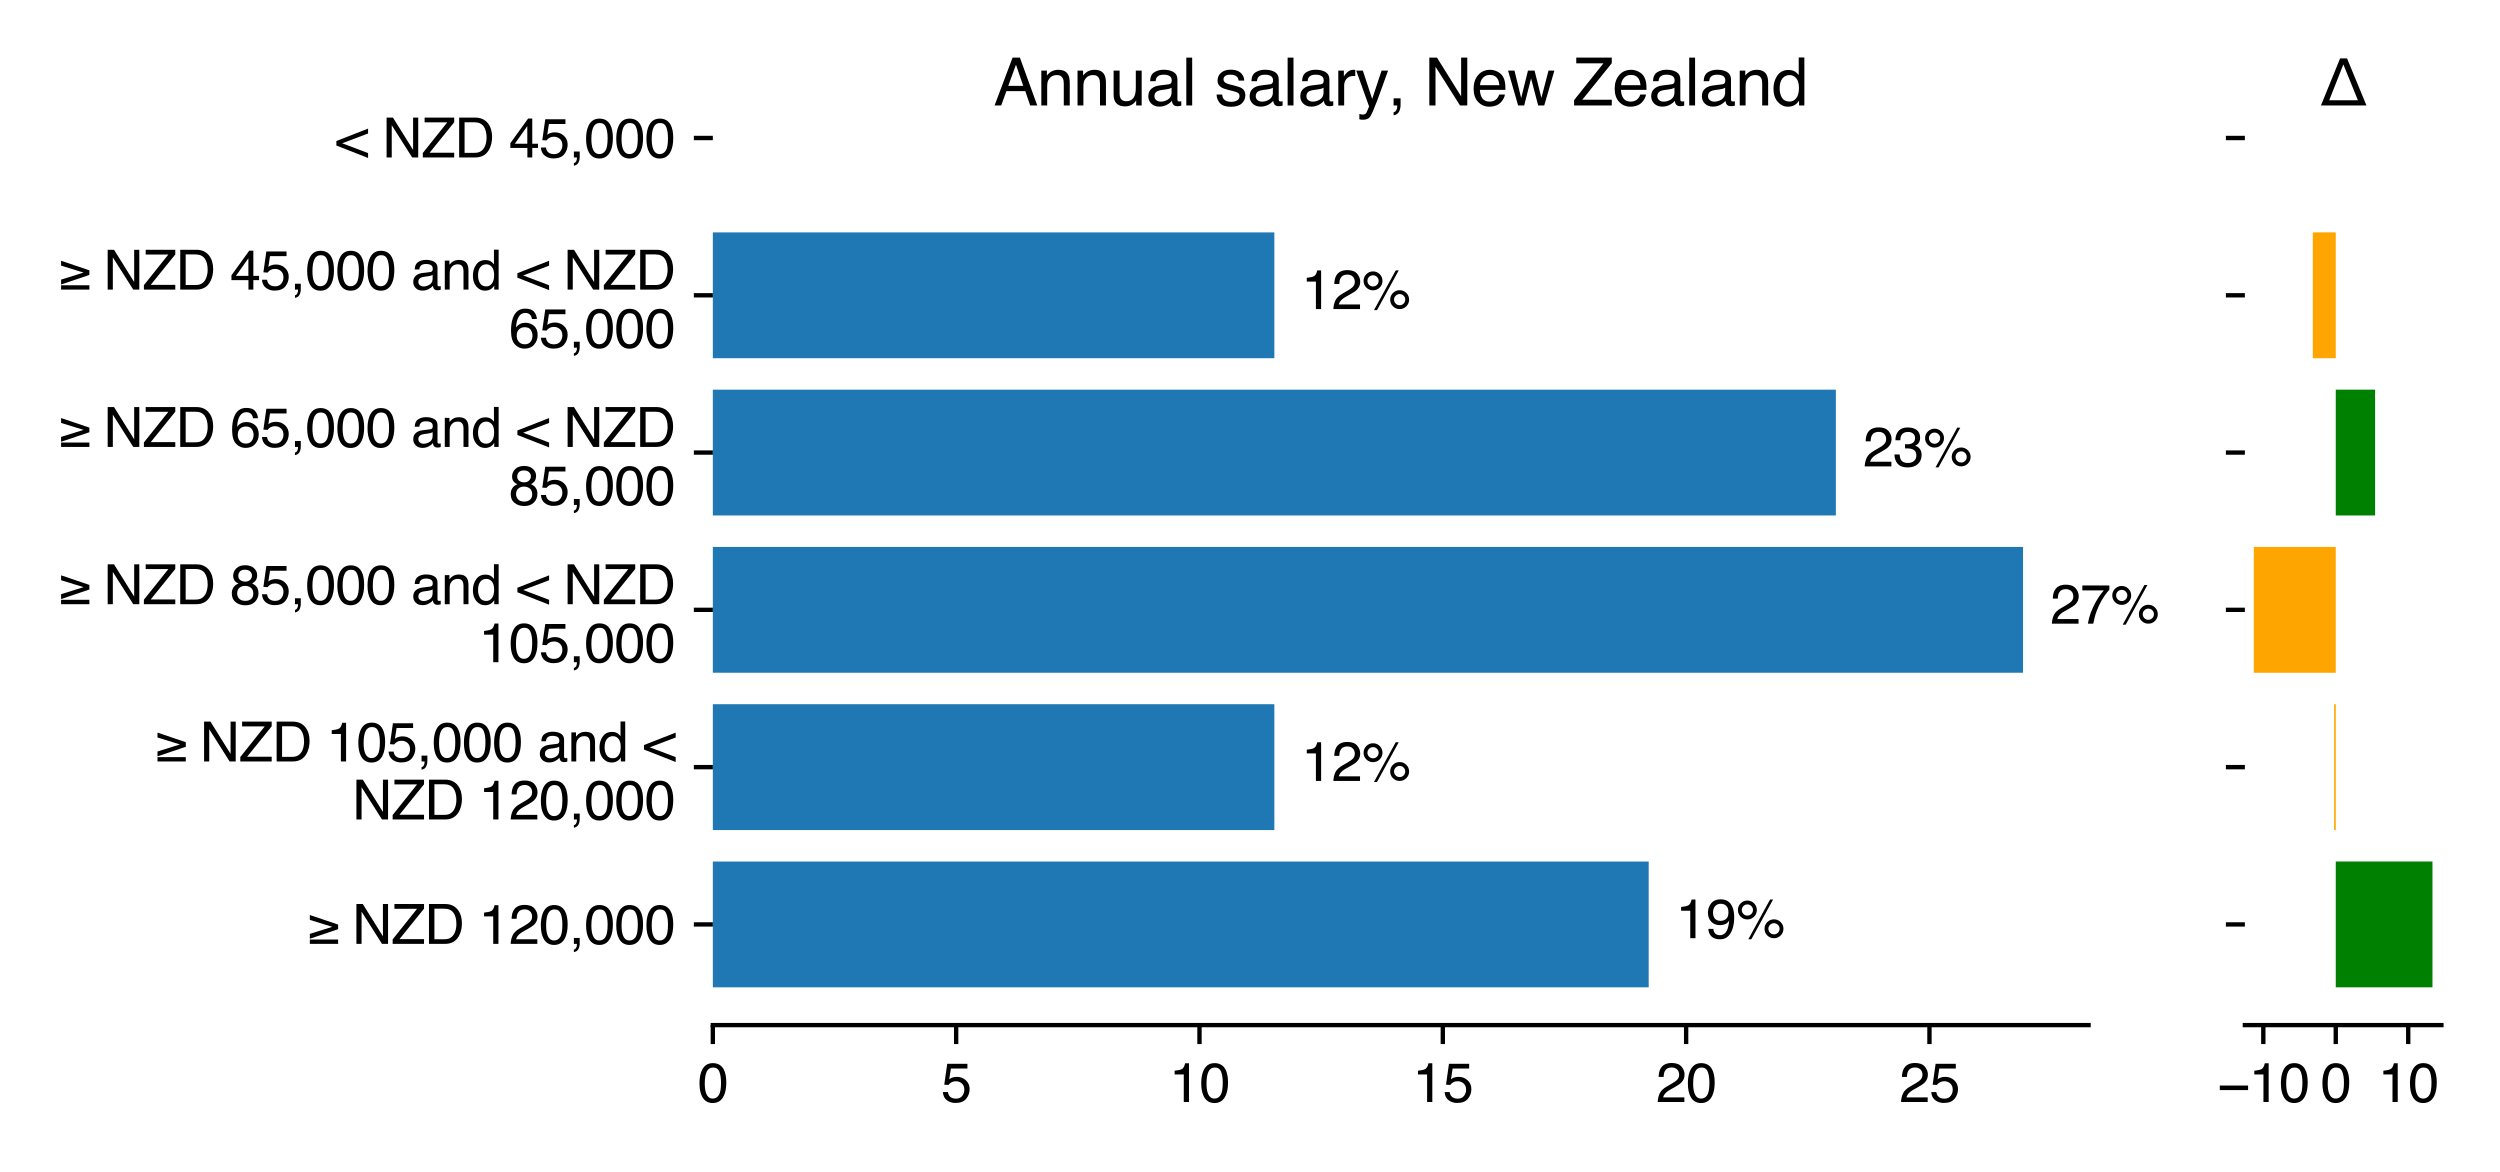 <?xml version="1.0" encoding="utf-8" standalone="no"?>
<!DOCTYPE svg PUBLIC "-//W3C//DTD SVG 1.1//EN"
  "http://www.w3.org/Graphics/SVG/1.1/DTD/svg11.dtd">
<svg xmlns:xlink="http://www.w3.org/1999/xlink" width="460.8pt" height="216pt" viewBox="0 0 460.8 216" xmlns="http://www.w3.org/2000/svg" version="1.1">
 <defs>
  <style type="text/css">*{stroke-linejoin: round; stroke-linecap: butt}</style>
 </defs>
 <g id="figure_1">
  <g id="patch_1">
   <path d="M 0 216 
L 460.8 216 
L 460.8 0 
L 0 0 
z
" style="fill: #ffffff"/>
  </g>
  <g id="axes_1">
   <g id="patch_2">
    <path d="M 131.389 188.942 
L 384.963 188.942 
L 384.963 25.436 
L 131.389 25.436 
z
" style="fill: #ffffff"/>
   </g>
   <g id="patch_3">
    <path d="M 131.389 181.984 
L 303.888 181.984 
L 303.888 158.792 
L 131.389 158.792 
z
" clip-path="url(#p8d06894356)" style="fill: #1f77b4"/>
   </g>
   <g id="patch_4">
    <path d="M 131.389 152.994 
L 234.889 152.994 
L 234.889 129.802 
L 131.389 129.802 
z
" clip-path="url(#p8d06894356)" style="fill: #1f77b4"/>
   </g>
   <g id="patch_5">
    <path d="M 131.389 124.004 
L 372.888 124.004 
L 372.888 100.811 
L 131.389 100.811 
z
" clip-path="url(#p8d06894356)" style="fill: #1f77b4"/>
   </g>
   <g id="patch_6">
    <path d="M 131.389 95.013 
L 338.388 95.013 
L 338.388 71.821 
L 131.389 71.821 
z
" clip-path="url(#p8d06894356)" style="fill: #1f77b4"/>
   </g>
   <g id="patch_7">
    <path d="M 131.389 66.023 
L 234.889 66.023 
L 234.889 42.83 
L 131.389 42.83 
z
" clip-path="url(#p8d06894356)" style="fill: #1f77b4"/>
   </g>
   <g id="patch_8">
    <path d="M 0 0 
z
" clip-path="url(#p8d06894356)" style="fill: #1f77b4"/>
   </g>
   <g id="matplotlib.axis_1">
    <g id="xtick_1">
     <g id="line2d_1">
      <defs>
       <path id="m4c99cd72f3" d="M 0 0 
L 0 3.5 
" style="stroke: #000000; stroke-width: 0.8"/>
      </defs>
      <g>
       <use xlink:href="#m4c99cd72f3" x="131.389" y="188.942" style="stroke: #000000; stroke-width: 0.8"/>
      </g>
     </g>
     <g id="text_1">
      <!-- 0 -->
      <g transform="translate(128.609 203.116)scale(0.1 -0.1)">
       <defs>
        <path id="Helvetica-30" d="M 1731 4475 
Q 2600 4475 2988 3759 
Q 3288 3206 3288 2244 
Q 3288 1331 3016 734 
Q 2622 -122 1728 -122 
Q 922 -122 528 578 
Q 200 1163 200 2147 
Q 200 2909 397 3456 
Q 766 4475 1731 4475 
z
M 1725 391 
Q 2163 391 2422 778 
Q 2681 1166 2681 2222 
Q 2681 2984 2493 3476 
Q 2306 3969 1766 3969 
Q 1269 3969 1039 3501 
Q 809 3034 809 2125 
Q 809 1441 956 1025 
Q 1181 391 1725 391 
z
" transform="scale(0.016)"/>
       </defs>
       <use xlink:href="#Helvetica-30"/>
      </g>
     </g>
    </g>
    <g id="xtick_2">
     <g id="line2d_2">
      <g>
       <use xlink:href="#m4c99cd72f3" x="176.239" y="188.942" style="stroke: #000000; stroke-width: 0.8"/>
      </g>
     </g>
     <g id="text_2">
      <!-- 5 -->
      <g transform="translate(173.458 203.116)scale(0.1 -0.1)">
       <defs>
        <path id="Helvetica-35" d="M 791 1141 
Q 847 659 1238 475 
Q 1438 381 1700 381 
Q 2200 381 2440 700 
Q 2681 1019 2681 1406 
Q 2681 1875 2395 2131 
Q 2109 2388 1709 2388 
Q 1419 2388 1211 2275 
Q 1003 2163 856 1963 
L 369 1991 
L 709 4400 
L 3034 4400 
L 3034 3856 
L 1131 3856 
L 941 2613 
Q 1097 2731 1238 2791 
Q 1488 2894 1816 2894 
Q 2431 2894 2859 2497 
Q 3288 2100 3288 1491 
Q 3288 856 2895 371 
Q 2503 -113 1644 -113 
Q 1097 -113 676 195 
Q 256 503 206 1141 
L 791 1141 
z
" transform="scale(0.016)"/>
       </defs>
       <use xlink:href="#Helvetica-35"/>
      </g>
     </g>
    </g>
    <g id="xtick_3">
     <g id="line2d_3">
      <g>
       <use xlink:href="#m4c99cd72f3" x="221.089" y="188.942" style="stroke: #000000; stroke-width: 0.8"/>
      </g>
     </g>
     <g id="text_3">
      <!-- 10 -->
      <g transform="translate(215.528 203.116)scale(0.1 -0.1)">
       <defs>
        <path id="Helvetica-31" d="M 613 3169 
L 613 3600 
Q 1222 3659 1462 3798 
Q 1703 3938 1822 4456 
L 2266 4456 
L 2266 0 
L 1666 0 
L 1666 3169 
L 613 3169 
z
" transform="scale(0.016)"/>
       </defs>
       <use xlink:href="#Helvetica-31"/>
       <use xlink:href="#Helvetica-30" x="55.615"/>
      </g>
     </g>
    </g>
    <g id="xtick_4">
     <g id="line2d_4">
      <g>
       <use xlink:href="#m4c99cd72f3" x="265.939" y="188.942" style="stroke: #000000; stroke-width: 0.8"/>
      </g>
     </g>
     <g id="text_4">
      <!-- 15 -->
      <g transform="translate(260.378 203.116)scale(0.1 -0.1)">
       <use xlink:href="#Helvetica-31"/>
       <use xlink:href="#Helvetica-35" x="55.615"/>
      </g>
     </g>
    </g>
    <g id="xtick_5">
     <g id="line2d_5">
      <g>
       <use xlink:href="#m4c99cd72f3" x="310.788" y="188.942" style="stroke: #000000; stroke-width: 0.8"/>
      </g>
     </g>
     <g id="text_5">
      <!-- 20 -->
      <g transform="translate(305.228 203.116)scale(0.1 -0.1)">
       <defs>
        <path id="Helvetica-32" d="M 200 0 
Q 231 578 439 1006 
Q 647 1434 1250 1784 
L 1850 2131 
Q 2253 2366 2416 2531 
Q 2672 2791 2672 3125 
Q 2672 3516 2437 3745 
Q 2203 3975 1813 3975 
Q 1234 3975 1013 3538 
Q 894 3303 881 2888 
L 309 2888 
Q 319 3472 525 3841 
Q 891 4491 1816 4491 
Q 2584 4491 2939 4075 
Q 3294 3659 3294 3150 
Q 3294 2613 2916 2231 
Q 2697 2009 2131 1694 
L 1703 1456 
Q 1397 1288 1222 1134 
Q 909 863 828 531 
L 3272 531 
L 3272 0 
L 200 0 
z
" transform="scale(0.016)"/>
       </defs>
       <use xlink:href="#Helvetica-32"/>
       <use xlink:href="#Helvetica-30" x="55.615"/>
      </g>
     </g>
    </g>
    <g id="xtick_6">
     <g id="line2d_6">
      <g>
       <use xlink:href="#m4c99cd72f3" x="355.638" y="188.942" style="stroke: #000000; stroke-width: 0.8"/>
      </g>
     </g>
     <g id="text_6">
      <!-- 25 -->
      <g transform="translate(350.077 203.116)scale(0.1 -0.1)">
       <use xlink:href="#Helvetica-32"/>
       <use xlink:href="#Helvetica-35" x="55.615"/>
      </g>
     </g>
    </g>
   </g>
   <g id="matplotlib.axis_2">
    <g id="ytick_1">
     <g id="line2d_7">
      <defs>
       <path id="m8e343aef83" d="M 0 0 
L -3.5 0 
" style="stroke: #000000; stroke-width: 0.8"/>
      </defs>
      <g>
       <use xlink:href="#m8e343aef83" x="131.389" y="170.388" style="stroke: #000000; stroke-width: 0.8"/>
      </g>
     </g>
     <g id="text_7">
      <!-- ≥ NZD 120,000 -->
      <g transform="translate(56.648 173.975)scale(0.1 -0.1)">
       <defs>
        <path id="Helvetica-2265" d="M 288 3325 
L 3547 2222 
L 3547 1694 
L 288 591 
L 288 1153 
L 2881 1963 
L 288 2763 
L 288 3325 
z
M 3547 503 
L 3547 0 
L 288 0 
L 288 503 
L 3547 503 
z
" transform="scale(0.016)"/>
        <path id="Helvetica-20" transform="scale(0.016)"/>
        <path id="Helvetica-4e" d="M 488 4591 
L 1222 4591 
L 3541 872 
L 3541 4591 
L 4131 4591 
L 4131 0 
L 3434 0 
L 1081 3716 
L 1081 0 
L 488 0 
L 488 4591 
z
M 2269 4591 
L 2269 4591 
z
" transform="scale(0.016)"/>
        <path id="Helvetica-5a" d="M 147 516 
L 2963 4044 
L 353 4044 
L 353 4591 
L 3763 4591 
L 3763 4056 
L 931 547 
L 3763 547 
L 3763 0 
L 147 0 
L 147 516 
z
M 2059 4591 
L 2059 4591 
z
" transform="scale(0.016)"/>
        <path id="Helvetica-44" d="M 2250 531 
Q 2566 531 2769 597 
Q 3131 719 3363 1066 
Q 3547 1344 3628 1778 
Q 3675 2038 3675 2259 
Q 3675 3113 3336 3584 
Q 2997 4056 2244 4056 
L 1141 4056 
L 1141 531 
L 2250 531 
z
M 516 4591 
L 2375 4591 
Q 3322 4591 3844 3919 
Q 4309 3313 4309 2366 
Q 4309 1634 4034 1044 
Q 3550 0 2369 0 
L 516 0 
L 516 4591 
z
" transform="scale(0.016)"/>
        <path id="Helvetica-2c" d="M 531 -653 
Q 747 -616 834 -350 
Q 881 -209 881 -78 
Q 881 -56 879 -39 
Q 878 -22 872 0 
L 531 0 
L 531 681 
L 1200 681 
L 1200 50 
Q 1200 -322 1050 -603 
Q 900 -884 531 -950 
L 531 -653 
z
" transform="scale(0.016)"/>
       </defs>
       <use xlink:href="#Helvetica-2265"/>
       <use xlink:href="#Helvetica-20" x="54.883"/>
       <use xlink:href="#Helvetica-4e" x="82.666"/>
       <use xlink:href="#Helvetica-5a" x="154.883"/>
       <use xlink:href="#Helvetica-44" x="215.967"/>
       <use xlink:href="#Helvetica-20" x="288.184"/>
       <use xlink:href="#Helvetica-31" x="315.967"/>
       <use xlink:href="#Helvetica-32" x="371.582"/>
       <use xlink:href="#Helvetica-30" x="427.197"/>
       <use xlink:href="#Helvetica-2c" x="482.812"/>
       <use xlink:href="#Helvetica-30" x="510.596"/>
       <use xlink:href="#Helvetica-30" x="566.211"/>
       <use xlink:href="#Helvetica-30" x="621.826"/>
      </g>
     </g>
    </g>
    <g id="ytick_2">
     <g id="line2d_8">
      <g>
       <use xlink:href="#m8e343aef83" x="131.389" y="141.398" style="stroke: #000000; stroke-width: 0.8"/>
      </g>
     </g>
     <g id="text_8">
      <!-- ≥ NZD 105,000 and &lt; -->
      <g transform="translate(28.569 140.356)scale(0.1 -0.1)">
       <defs>
        <path id="Helvetica-61" d="M 844 891 
Q 844 647 1022 506 
Q 1200 366 1444 366 
Q 1741 366 2019 503 
Q 2488 731 2488 1250 
L 2488 1703 
Q 2384 1638 2221 1594 
Q 2059 1550 1903 1531 
L 1563 1488 
Q 1256 1447 1103 1359 
Q 844 1213 844 891 
z
M 2206 2028 
Q 2400 2053 2466 2191 
Q 2503 2266 2503 2406 
Q 2503 2694 2298 2823 
Q 2094 2953 1713 2953 
Q 1272 2953 1088 2716 
Q 984 2584 953 2325 
L 428 2325 
Q 444 2944 830 3186 
Q 1216 3428 1725 3428 
Q 2316 3428 2684 3203 
Q 3050 2978 3050 2503 
L 3050 575 
Q 3050 488 3086 434 
Q 3122 381 3238 381 
Q 3275 381 3322 386 
Q 3369 391 3422 400 
L 3422 -16 
Q 3291 -53 3222 -62 
Q 3153 -72 3034 -72 
Q 2744 -72 2613 134 
Q 2544 244 2516 444 
Q 2344 219 2022 53 
Q 1700 -113 1313 -113 
Q 847 -113 551 170 
Q 256 453 256 878 
Q 256 1344 547 1600 
Q 838 1856 1309 1916 
L 2206 2028 
z
M 1741 3428 
L 1741 3428 
z
" transform="scale(0.016)"/>
        <path id="Helvetica-6e" d="M 413 3347 
L 947 3347 
L 947 2872 
Q 1184 3166 1450 3294 
Q 1716 3422 2041 3422 
Q 2753 3422 3003 2925 
Q 3141 2653 3141 2147 
L 3141 0 
L 2569 0 
L 2569 2109 
Q 2569 2416 2478 2603 
Q 2328 2916 1934 2916 
Q 1734 2916 1606 2875 
Q 1375 2806 1200 2600 
Q 1059 2434 1017 2257 
Q 975 2081 975 1753 
L 975 0 
L 413 0 
L 413 3347 
z
M 1734 3428 
L 1734 3428 
z
" transform="scale(0.016)"/>
        <path id="Helvetica-64" d="M 769 1634 
Q 769 1097 997 734 
Q 1225 372 1728 372 
Q 2119 372 2370 708 
Q 2622 1044 2622 1672 
Q 2622 2306 2362 2611 
Q 2103 2916 1722 2916 
Q 1297 2916 1033 2591 
Q 769 2266 769 1634 
z
M 1616 3406 
Q 2000 3406 2259 3244 
Q 2409 3150 2600 2916 
L 2600 4606 
L 3141 4606 
L 3141 0 
L 2634 0 
L 2634 466 
Q 2438 156 2169 18 
Q 1900 -119 1553 -119 
Q 994 -119 584 351 
Q 175 822 175 1603 
Q 175 2334 548 2870 
Q 922 3406 1616 3406 
z
" transform="scale(0.016)"/>
        <path id="Helvetica-3c" d="M 88 1894 
L 3741 3325 
L 3741 2763 
L 753 1634 
L 3741 503 
L 3741 -59 
L 88 1375 
L 88 1894 
z
" transform="scale(0.016)"/>
       </defs>
       <use xlink:href="#Helvetica-2265"/>
       <use xlink:href="#Helvetica-20" x="54.883"/>
       <use xlink:href="#Helvetica-4e" x="82.666"/>
       <use xlink:href="#Helvetica-5a" x="154.883"/>
       <use xlink:href="#Helvetica-44" x="215.967"/>
       <use xlink:href="#Helvetica-20" x="288.184"/>
       <use xlink:href="#Helvetica-31" x="315.967"/>
       <use xlink:href="#Helvetica-30" x="371.582"/>
       <use xlink:href="#Helvetica-35" x="427.197"/>
       <use xlink:href="#Helvetica-2c" x="482.812"/>
       <use xlink:href="#Helvetica-30" x="510.596"/>
       <use xlink:href="#Helvetica-30" x="566.211"/>
       <use xlink:href="#Helvetica-30" x="621.826"/>
       <use xlink:href="#Helvetica-20" x="677.441"/>
       <use xlink:href="#Helvetica-61" x="705.225"/>
       <use xlink:href="#Helvetica-6e" x="760.84"/>
       <use xlink:href="#Helvetica-64" x="816.455"/>
       <use xlink:href="#Helvetica-20" x="872.07"/>
       <use xlink:href="#Helvetica-3c" x="899.854"/>
      </g>
      <!-- NZD 120,000 -->
      <g transform="translate(64.916 151.048)scale(0.1 -0.1)">
       <use xlink:href="#Helvetica-4e"/>
       <use xlink:href="#Helvetica-5a" x="72.217"/>
       <use xlink:href="#Helvetica-44" x="133.301"/>
       <use xlink:href="#Helvetica-20" x="205.518"/>
       <use xlink:href="#Helvetica-31" x="233.301"/>
       <use xlink:href="#Helvetica-32" x="288.916"/>
       <use xlink:href="#Helvetica-30" x="344.531"/>
       <use xlink:href="#Helvetica-2c" x="400.146"/>
       <use xlink:href="#Helvetica-30" x="427.93"/>
       <use xlink:href="#Helvetica-30" x="483.545"/>
       <use xlink:href="#Helvetica-30" x="539.16"/>
      </g>
     </g>
    </g>
    <g id="ytick_3">
     <g id="line2d_9">
      <g>
       <use xlink:href="#m8e343aef83" x="131.389" y="112.407" style="stroke: #000000; stroke-width: 0.8"/>
      </g>
     </g>
     <g id="text_9">
      <!-- ≥ NZD 85,000 and &lt; NZD -->
      <g transform="translate(10.8 111.365)scale(0.1 -0.1)">
       <defs>
        <path id="Helvetica-38" d="M 1741 2600 
Q 2113 2600 2322 2808 
Q 2531 3016 2531 3303 
Q 2531 3553 2331 3762 
Q 2131 3972 1722 3972 
Q 1316 3972 1134 3762 
Q 953 3553 953 3272 
Q 953 2956 1187 2778 
Q 1422 2600 1741 2600 
z
M 1775 384 
Q 2166 384 2423 595 
Q 2681 806 2681 1225 
Q 2681 1659 2415 1884 
Q 2150 2109 1734 2109 
Q 1331 2109 1076 1879 
Q 822 1650 822 1244 
Q 822 894 1055 639 
Q 1288 384 1775 384 
z
M 975 2384 
Q 741 2484 609 2619 
Q 363 2869 363 3269 
Q 363 3769 725 4128 
Q 1088 4488 1753 4488 
Q 2397 4488 2762 4148 
Q 3128 3809 3128 3356 
Q 3128 2938 2916 2678 
Q 2797 2531 2547 2391 
Q 2825 2263 2984 2097 
Q 3281 1784 3281 1284 
Q 3281 694 2884 283 
Q 2488 -128 1763 -128 
Q 1109 -128 657 226 
Q 206 581 206 1256 
Q 206 1653 400 1942 
Q 594 2231 975 2384 
z
" transform="scale(0.016)"/>
       </defs>
       <use xlink:href="#Helvetica-2265"/>
       <use xlink:href="#Helvetica-20" x="54.883"/>
       <use xlink:href="#Helvetica-4e" x="82.666"/>
       <use xlink:href="#Helvetica-5a" x="154.883"/>
       <use xlink:href="#Helvetica-44" x="215.967"/>
       <use xlink:href="#Helvetica-20" x="288.184"/>
       <use xlink:href="#Helvetica-38" x="315.967"/>
       <use xlink:href="#Helvetica-35" x="371.582"/>
       <use xlink:href="#Helvetica-2c" x="427.197"/>
       <use xlink:href="#Helvetica-30" x="454.98"/>
       <use xlink:href="#Helvetica-30" x="510.596"/>
       <use xlink:href="#Helvetica-30" x="566.211"/>
       <use xlink:href="#Helvetica-20" x="621.826"/>
       <use xlink:href="#Helvetica-61" x="649.609"/>
       <use xlink:href="#Helvetica-6e" x="705.225"/>
       <use xlink:href="#Helvetica-64" x="760.84"/>
       <use xlink:href="#Helvetica-20" x="816.455"/>
       <use xlink:href="#Helvetica-3c" x="844.238"/>
       <use xlink:href="#Helvetica-20" x="902.637"/>
       <use xlink:href="#Helvetica-4e" x="930.42"/>
       <use xlink:href="#Helvetica-5a" x="1002.637"/>
       <use xlink:href="#Helvetica-44" x="1063.721"/>
      </g>
      <!-- 105,000 -->
      <g transform="translate(88.245 122.058)scale(0.1 -0.1)">
       <use xlink:href="#Helvetica-31"/>
       <use xlink:href="#Helvetica-30" x="55.615"/>
       <use xlink:href="#Helvetica-35" x="111.23"/>
       <use xlink:href="#Helvetica-2c" x="166.846"/>
       <use xlink:href="#Helvetica-30" x="194.629"/>
       <use xlink:href="#Helvetica-30" x="250.244"/>
       <use xlink:href="#Helvetica-30" x="305.859"/>
      </g>
     </g>
    </g>
    <g id="ytick_4">
     <g id="line2d_10">
      <g>
       <use xlink:href="#m8e343aef83" x="131.389" y="83.417" style="stroke: #000000; stroke-width: 0.8"/>
      </g>
     </g>
     <g id="text_10">
      <!-- ≥ NZD 65,000 and &lt; NZD -->
      <g transform="translate(10.8 82.375)scale(0.1 -0.1)">
       <defs>
        <path id="Helvetica-36" d="M 1872 4494 
Q 2622 4494 2917 4105 
Q 3213 3716 3213 3303 
L 2656 3303 
Q 2606 3569 2497 3719 
Q 2294 4000 1881 4000 
Q 1409 4000 1131 3564 
Q 853 3128 822 2316 
Q 1016 2600 1309 2741 
Q 1578 2866 1909 2866 
Q 2472 2866 2890 2506 
Q 3309 2147 3309 1434 
Q 3309 825 2912 354 
Q 2516 -116 1781 -116 
Q 1153 -116 697 361 
Q 241 838 241 1966 
Q 241 2800 444 3381 
Q 834 4494 1872 4494 
z
M 1831 384 
Q 2275 384 2495 682 
Q 2716 981 2716 1388 
Q 2716 1731 2519 2042 
Q 2322 2353 1803 2353 
Q 1441 2353 1167 2112 
Q 894 1872 894 1388 
Q 894 963 1142 673 
Q 1391 384 1831 384 
z
" transform="scale(0.016)"/>
       </defs>
       <use xlink:href="#Helvetica-2265"/>
       <use xlink:href="#Helvetica-20" x="54.883"/>
       <use xlink:href="#Helvetica-4e" x="82.666"/>
       <use xlink:href="#Helvetica-5a" x="154.883"/>
       <use xlink:href="#Helvetica-44" x="215.967"/>
       <use xlink:href="#Helvetica-20" x="288.184"/>
       <use xlink:href="#Helvetica-36" x="315.967"/>
       <use xlink:href="#Helvetica-35" x="371.582"/>
       <use xlink:href="#Helvetica-2c" x="427.197"/>
       <use xlink:href="#Helvetica-30" x="454.98"/>
       <use xlink:href="#Helvetica-30" x="510.596"/>
       <use xlink:href="#Helvetica-30" x="566.211"/>
       <use xlink:href="#Helvetica-20" x="621.826"/>
       <use xlink:href="#Helvetica-61" x="649.609"/>
       <use xlink:href="#Helvetica-6e" x="705.225"/>
       <use xlink:href="#Helvetica-64" x="760.84"/>
       <use xlink:href="#Helvetica-20" x="816.455"/>
       <use xlink:href="#Helvetica-3c" x="844.238"/>
       <use xlink:href="#Helvetica-20" x="902.637"/>
       <use xlink:href="#Helvetica-4e" x="930.42"/>
       <use xlink:href="#Helvetica-5a" x="1002.637"/>
       <use xlink:href="#Helvetica-44" x="1063.721"/>
      </g>
      <!-- 85,000 -->
      <g transform="translate(93.806 93.067)scale(0.1 -0.1)">
       <use xlink:href="#Helvetica-38"/>
       <use xlink:href="#Helvetica-35" x="55.615"/>
       <use xlink:href="#Helvetica-2c" x="111.23"/>
       <use xlink:href="#Helvetica-30" x="139.014"/>
       <use xlink:href="#Helvetica-30" x="194.629"/>
       <use xlink:href="#Helvetica-30" x="250.244"/>
      </g>
     </g>
    </g>
    <g id="ytick_5">
     <g id="line2d_11">
      <g>
       <use xlink:href="#m8e343aef83" x="131.389" y="54.427" style="stroke: #000000; stroke-width: 0.8"/>
      </g>
     </g>
     <g id="text_11">
      <!-- ≥ NZD 45,000 and &lt; NZD -->
      <g transform="translate(10.8 53.384)scale(0.1 -0.1)">
       <defs>
        <path id="Helvetica-34" d="M 2116 1584 
L 2116 3613 
L 681 1584 
L 2116 1584 
z
M 2125 0 
L 2125 1094 
L 163 1094 
L 163 1644 
L 2213 4488 
L 2688 4488 
L 2688 1584 
L 3347 1584 
L 3347 1094 
L 2688 1094 
L 2688 0 
L 2125 0 
z
" transform="scale(0.016)"/>
       </defs>
       <use xlink:href="#Helvetica-2265"/>
       <use xlink:href="#Helvetica-20" x="54.883"/>
       <use xlink:href="#Helvetica-4e" x="82.666"/>
       <use xlink:href="#Helvetica-5a" x="154.883"/>
       <use xlink:href="#Helvetica-44" x="215.967"/>
       <use xlink:href="#Helvetica-20" x="288.184"/>
       <use xlink:href="#Helvetica-34" x="315.967"/>
       <use xlink:href="#Helvetica-35" x="371.582"/>
       <use xlink:href="#Helvetica-2c" x="427.197"/>
       <use xlink:href="#Helvetica-30" x="454.98"/>
       <use xlink:href="#Helvetica-30" x="510.596"/>
       <use xlink:href="#Helvetica-30" x="566.211"/>
       <use xlink:href="#Helvetica-20" x="621.826"/>
       <use xlink:href="#Helvetica-61" x="649.609"/>
       <use xlink:href="#Helvetica-6e" x="705.225"/>
       <use xlink:href="#Helvetica-64" x="760.84"/>
       <use xlink:href="#Helvetica-20" x="816.455"/>
       <use xlink:href="#Helvetica-3c" x="844.238"/>
       <use xlink:href="#Helvetica-20" x="902.637"/>
       <use xlink:href="#Helvetica-4e" x="930.42"/>
       <use xlink:href="#Helvetica-5a" x="1002.637"/>
       <use xlink:href="#Helvetica-44" x="1063.721"/>
      </g>
      <!-- 65,000 -->
      <g transform="translate(93.806 64.077)scale(0.1 -0.1)">
       <use xlink:href="#Helvetica-36"/>
       <use xlink:href="#Helvetica-35" x="55.615"/>
       <use xlink:href="#Helvetica-2c" x="111.23"/>
       <use xlink:href="#Helvetica-30" x="139.014"/>
       <use xlink:href="#Helvetica-30" x="194.629"/>
       <use xlink:href="#Helvetica-30" x="250.244"/>
      </g>
     </g>
    </g>
    <g id="ytick_6">
     <g id="line2d_12">
      <g>
       <use xlink:href="#m8e343aef83" x="131.389" y="25.436" style="stroke: #000000; stroke-width: 0.8"/>
      </g>
     </g>
     <g id="text_12">
      <!-- &lt; NZD 45,000 -->
      <g transform="translate(61.858 29.023)scale(0.1 -0.1)">
       <use xlink:href="#Helvetica-3c"/>
       <use xlink:href="#Helvetica-20" x="58.398"/>
       <use xlink:href="#Helvetica-4e" x="86.182"/>
       <use xlink:href="#Helvetica-5a" x="158.398"/>
       <use xlink:href="#Helvetica-44" x="219.482"/>
       <use xlink:href="#Helvetica-20" x="291.699"/>
       <use xlink:href="#Helvetica-34" x="319.482"/>
       <use xlink:href="#Helvetica-35" x="375.098"/>
       <use xlink:href="#Helvetica-2c" x="430.713"/>
       <use xlink:href="#Helvetica-30" x="458.496"/>
       <use xlink:href="#Helvetica-30" x="514.111"/>
       <use xlink:href="#Helvetica-30" x="569.727"/>
      </g>
     </g>
    </g>
   </g>
   <g id="patch_9">
    <path d="M 131.389 188.942 
L 384.963 188.942 
" style="fill: none; stroke: #000000; stroke-width: 0.8; stroke-linejoin: miter; stroke-linecap: square"/>
   </g>
   <g id="text_13">
    <!-- 19% -->
    <g transform="translate(308.881 172.933)scale(0.1 -0.1)">
     <defs>
      <path id="Helvetica-39" d="M 850 1081 
Q 875 616 1209 438 
Q 1381 344 1597 344 
Q 2000 344 2284 680 
Q 2569 1016 2688 2044 
Q 2500 1747 2223 1626 
Q 1947 1506 1628 1506 
Q 981 1506 604 1909 
Q 228 2313 228 2947 
Q 228 3556 600 4018 
Q 972 4481 1697 4481 
Q 2675 4481 3047 3600 
Q 3253 3116 3253 2388 
Q 3253 1566 3006 931 
Q 2597 -125 1619 -125 
Q 963 -125 622 219 
Q 281 563 281 1081 
L 850 1081 
z
M 1703 2000 
Q 2038 2000 2314 2220 
Q 2591 2441 2591 2991 
Q 2591 3484 2342 3726 
Q 2094 3969 1709 3969 
Q 1297 3969 1055 3692 
Q 813 3416 813 2953 
Q 813 2516 1025 2258 
Q 1238 2000 1703 2000 
z
" transform="scale(0.016)"/>
      <path id="Helvetica-25" d="M 4363 2175 
Q 4813 2175 5131 1856 
Q 5450 1538 5450 1088 
Q 5450 638 5131 319 
Q 4813 0 4363 0 
Q 3909 0 3590 319 
Q 3272 638 3272 1088 
Q 3272 1538 3590 1856 
Q 3909 2175 4363 2175 
z
M 3909 4456 
L 4256 4456 
L 1753 -119 
L 1406 -119 
L 3909 4456 
z
M 1294 2606 
Q 1563 2606 1752 2795 
Q 1941 2984 1941 3250 
Q 1941 3516 1752 3705 
Q 1563 3894 1294 3894 
Q 1028 3894 839 3706 
Q 650 3519 650 3250 
Q 650 2984 839 2795 
Q 1028 2606 1294 2606 
z
M 1294 4341 
Q 1747 4341 2065 4020 
Q 2384 3700 2384 3250 
Q 2384 2800 2065 2481 
Q 1747 2163 1294 2163 
Q 844 2163 525 2481 
Q 206 2800 206 3250 
Q 206 3700 525 4020 
Q 844 4341 1294 4341 
z
M 4363 444 
Q 4628 444 4817 633 
Q 5006 822 5006 1088 
Q 5006 1353 4817 1542 
Q 4628 1731 4363 1731 
Q 4094 1731 3905 1542 
Q 3716 1353 3716 1088 
Q 3716 822 3905 633 
Q 4094 444 4363 444 
z
" transform="scale(0.016)"/>
     </defs>
     <use xlink:href="#Helvetica-31"/>
     <use xlink:href="#Helvetica-39" x="55.615"/>
     <use xlink:href="#Helvetica-25" x="111.23"/>
    </g>
   </g>
   <g id="text_14">
    <!-- 12% -->
    <g transform="translate(239.882 143.942)scale(0.1 -0.1)">
     <use xlink:href="#Helvetica-31"/>
     <use xlink:href="#Helvetica-32" x="55.615"/>
     <use xlink:href="#Helvetica-25" x="111.23"/>
    </g>
   </g>
   <g id="text_15">
    <!-- 27% -->
    <g transform="translate(377.881 114.952)scale(0.1 -0.1)">
     <defs>
      <path id="Helvetica-37" d="M 3347 4400 
L 3347 3909 
Q 3131 3700 2773 3181 
Q 2416 2663 2141 2063 
Q 1869 1478 1728 997 
Q 1638 688 1494 0 
L 872 0 
Q 1084 1281 1809 2550 
Q 2238 3294 2709 3834 
L 234 3834 
L 234 4400 
L 3347 4400 
z
" transform="scale(0.016)"/>
     </defs>
     <use xlink:href="#Helvetica-32"/>
     <use xlink:href="#Helvetica-37" x="55.615"/>
     <use xlink:href="#Helvetica-25" x="111.23"/>
    </g>
   </g>
   <g id="text_16">
    <!-- 23% -->
    <g transform="translate(343.381 85.962)scale(0.1 -0.1)">
     <defs>
      <path id="Helvetica-33" d="M 1663 -122 
Q 869 -122 511 314 
Q 153 750 153 1375 
L 741 1375 
Q 778 941 903 744 
Q 1122 391 1694 391 
Q 2138 391 2406 628 
Q 2675 866 2675 1241 
Q 2675 1703 2392 1887 
Q 2109 2072 1606 2072 
Q 1550 2072 1492 2070 
Q 1434 2069 1375 2066 
L 1375 2563 
Q 1463 2553 1522 2550 
Q 1581 2547 1650 2547 
Q 1966 2547 2169 2647 
Q 2525 2822 2525 3272 
Q 2525 3606 2287 3787 
Q 2050 3969 1734 3969 
Q 1172 3969 956 3594 
Q 838 3388 822 3006 
L 266 3006 
Q 266 3506 466 3856 
Q 809 4481 1675 4481 
Q 2359 4481 2734 4176 
Q 3109 3872 3109 3294 
Q 3109 2881 2888 2625 
Q 2750 2466 2531 2375 
Q 2884 2278 3082 2001 
Q 3281 1725 3281 1325 
Q 3281 684 2859 281 
Q 2438 -122 1663 -122 
z
" transform="scale(0.016)"/>
     </defs>
     <use xlink:href="#Helvetica-32"/>
     <use xlink:href="#Helvetica-33" x="55.615"/>
     <use xlink:href="#Helvetica-25" x="111.23"/>
    </g>
   </g>
   <g id="text_17">
    <!-- 12% -->
    <g transform="translate(239.882 56.971)scale(0.1 -0.1)">
     <use xlink:href="#Helvetica-31"/>
     <use xlink:href="#Helvetica-32" x="55.615"/>
     <use xlink:href="#Helvetica-25" x="111.23"/>
    </g>
   </g>
   <g id="text_18">
    <!-- Annual salary, New Zealand -->
    <g transform="translate(183.14 19.436)scale(0.12 -0.12)">
     <defs>
      <path id="Helvetica-41" d="M 2844 1881 
L 2147 3909 
L 1406 1881 
L 2844 1881 
z
M 1822 4591 
L 2525 4591 
L 4191 0 
L 3509 0 
L 3044 1375 
L 1228 1375 
L 731 0 
L 94 0 
L 1822 4591 
z
" transform="scale(0.016)"/>
      <path id="Helvetica-75" d="M 975 3347 
L 975 1125 
Q 975 869 1056 706 
Q 1206 406 1616 406 
Q 2203 406 2416 931 
Q 2531 1213 2531 1703 
L 2531 3347 
L 3094 3347 
L 3094 0 
L 2563 0 
L 2569 494 
Q 2459 303 2297 172 
Q 1975 -91 1516 -91 
Q 800 -91 541 388 
Q 400 644 400 1072 
L 400 3347 
L 975 3347 
z
M 1747 3428 
L 1747 3428 
z
" transform="scale(0.016)"/>
      <path id="Helvetica-6c" d="M 428 4591 
L 991 4591 
L 991 0 
L 428 0 
L 428 4591 
z
" transform="scale(0.016)"/>
      <path id="Helvetica-73" d="M 747 1050 
Q 772 769 888 619 
Q 1100 347 1625 347 
Q 1938 347 2175 483 
Q 2413 619 2413 903 
Q 2413 1119 2222 1231 
Q 2100 1300 1741 1391 
L 1294 1503 
Q 866 1609 663 1741 
Q 300 1969 300 2372 
Q 300 2847 642 3140 
Q 984 3434 1563 3434 
Q 2319 3434 2653 2991 
Q 2863 2709 2856 2384 
L 2325 2384 
Q 2309 2575 2191 2731 
Q 1997 2953 1519 2953 
Q 1200 2953 1036 2831 
Q 872 2709 872 2509 
Q 872 2291 1088 2159 
Q 1213 2081 1456 2022 
L 1828 1931 
Q 2434 1784 2641 1647 
Q 2969 1431 2969 969 
Q 2969 522 2630 197 
Q 2291 -128 1597 -128 
Q 850 -128 539 211 
Q 228 550 206 1050 
L 747 1050 
z
M 1578 3428 
L 1578 3428 
z
" transform="scale(0.016)"/>
      <path id="Helvetica-72" d="M 428 3347 
L 963 3347 
L 963 2769 
Q 1028 2938 1284 3180 
Q 1541 3422 1875 3422 
Q 1891 3422 1928 3419 
Q 1966 3416 2056 3406 
L 2056 2813 
Q 2006 2822 1964 2825 
Q 1922 2828 1872 2828 
Q 1447 2828 1219 2554 
Q 991 2281 991 1925 
L 991 0 
L 428 0 
L 428 3347 
z
" transform="scale(0.016)"/>
      <path id="Helvetica-79" d="M 2503 3347 
L 3125 3347 
Q 3006 3025 2597 1878 
Q 2291 1016 2084 472 
Q 1597 -809 1397 -1090 
Q 1197 -1372 709 -1372 
Q 591 -1372 527 -1362 
Q 463 -1353 369 -1328 
L 369 -816 
Q 516 -856 581 -865 
Q 647 -875 697 -875 
Q 853 -875 926 -823 
Q 1000 -772 1050 -697 
Q 1066 -672 1162 -440 
Q 1259 -209 1303 -97 
L 66 3347 
L 703 3347 
L 1600 622 
L 2503 3347 
z
M 1597 3428 
L 1597 3428 
z
" transform="scale(0.016)"/>
      <path id="Helvetica-65" d="M 1806 3422 
Q 2163 3422 2497 3255 
Q 2831 3088 3006 2822 
Q 3175 2569 3231 2231 
Q 3281 2000 3281 1494 
L 828 1494 
Q 844 984 1069 676 
Q 1294 369 1766 369 
Q 2206 369 2469 659 
Q 2619 828 2681 1050 
L 3234 1050 
Q 3213 866 3089 639 
Q 2966 413 2813 269 
Q 2556 19 2178 -69 
Q 1975 -119 1719 -119 
Q 1094 -119 659 336 
Q 225 791 225 1609 
Q 225 2416 662 2919 
Q 1100 3422 1806 3422 
z
M 2703 1941 
Q 2669 2306 2544 2525 
Q 2313 2931 1772 2931 
Q 1384 2931 1121 2651 
Q 859 2372 844 1941 
L 2703 1941 
z
M 1753 3428 
L 1753 3428 
z
" transform="scale(0.016)"/>
      <path id="Helvetica-77" d="M 672 3347 
L 1316 709 
L 1969 3347 
L 2600 3347 
L 3256 725 
L 3941 3347 
L 4503 3347 
L 3531 0 
L 2947 0 
L 2266 2591 
L 1606 0 
L 1022 0 
L 56 3347 
L 672 3347 
z
" transform="scale(0.016)"/>
     </defs>
     <use xlink:href="#Helvetica-41"/>
     <use xlink:href="#Helvetica-6e" x="66.699"/>
     <use xlink:href="#Helvetica-6e" x="122.314"/>
     <use xlink:href="#Helvetica-75" x="177.93"/>
     <use xlink:href="#Helvetica-61" x="233.545"/>
     <use xlink:href="#Helvetica-6c" x="289.16"/>
     <use xlink:href="#Helvetica-20" x="311.377"/>
     <use xlink:href="#Helvetica-73" x="339.16"/>
     <use xlink:href="#Helvetica-61" x="389.16"/>
     <use xlink:href="#Helvetica-6c" x="444.775"/>
     <use xlink:href="#Helvetica-61" x="466.992"/>
     <use xlink:href="#Helvetica-72" x="522.607"/>
     <use xlink:href="#Helvetica-79" x="555.908"/>
     <use xlink:href="#Helvetica-2c" x="605.908"/>
     <use xlink:href="#Helvetica-20" x="633.691"/>
     <use xlink:href="#Helvetica-4e" x="661.475"/>
     <use xlink:href="#Helvetica-65" x="733.691"/>
     <use xlink:href="#Helvetica-77" x="789.307"/>
     <use xlink:href="#Helvetica-20" x="861.523"/>
     <use xlink:href="#Helvetica-5a" x="889.307"/>
     <use xlink:href="#Helvetica-65" x="950.391"/>
     <use xlink:href="#Helvetica-61" x="1006.006"/>
     <use xlink:href="#Helvetica-6c" x="1061.621"/>
     <use xlink:href="#Helvetica-61" x="1083.838"/>
     <use xlink:href="#Helvetica-6e" x="1139.453"/>
     <use xlink:href="#Helvetica-64" x="1195.068"/>
    </g>
   </g>
  </g>
  <g id="axes_2">
   <g id="patch_10">
    <path d="M 413.775 188.942 
L 450 188.942 
L 450 25.436 
L 413.775 25.436 
z
" style="fill: #ffffff"/>
   </g>
   <g id="patch_11">
    <path d="M 430.528 181.984 
L 448.353 181.984 
L 448.353 158.792 
L 430.528 158.792 
z
" clip-path="url(#p3b580d0ce5)" style="fill: #008000"/>
   </g>
   <g id="patch_12">
    <path d="M 430.528 152.994 
L 430.226 152.994 
L 430.226 129.802 
L 430.528 129.802 
z
" clip-path="url(#p3b580d0ce5)" style="fill: #ffa500"/>
   </g>
   <g id="patch_13">
    <path d="M 430.528 124.004 
L 415.422 124.004 
L 415.422 100.811 
L 430.528 100.811 
z
" clip-path="url(#p3b580d0ce5)" style="fill: #ffa500"/>
   </g>
   <g id="patch_14">
    <path d="M 430.528 95.013 
L 437.779 95.013 
L 437.779 71.821 
L 430.528 71.821 
z
" clip-path="url(#p3b580d0ce5)" style="fill: #008000"/>
   </g>
   <g id="patch_15">
    <path d="M 430.528 66.023 
L 426.298 66.023 
L 426.298 42.83 
L 430.528 42.83 
z
" clip-path="url(#p3b580d0ce5)" style="fill: #ffa500"/>
   </g>
   <g id="patch_16">
    <path d="M 0 0 
z
" clip-path="url(#p3b580d0ce5)" style="fill: #ffa500"/>
   </g>
   <g id="matplotlib.axis_3">
    <g id="xtick_7">
     <g id="line2d_13">
      <g>
       <use xlink:href="#m4c99cd72f3" x="417.174" y="188.942" style="stroke: #000000; stroke-width: 0.8"/>
      </g>
     </g>
     <g id="text_19">
      <!-- −10 -->
      <g transform="translate(408.693 203.116)scale(0.1 -0.1)">
       <defs>
        <path id="Helvetica-2212" d="M 3547 1894 
L 3547 1369 
L 288 1369 
L 288 1894 
L 3547 1894 
z
" transform="scale(0.016)"/>
       </defs>
       <use xlink:href="#Helvetica-2212"/>
       <use xlink:href="#Helvetica-31" x="58.398"/>
       <use xlink:href="#Helvetica-30" x="114.014"/>
      </g>
     </g>
    </g>
    <g id="xtick_8">
     <g id="line2d_14">
      <g>
       <use xlink:href="#m4c99cd72f3" x="430.528" y="188.942" style="stroke: #000000; stroke-width: 0.8"/>
      </g>
     </g>
     <g id="text_20">
      <!-- 0 -->
      <g transform="translate(427.748 203.116)scale(0.1 -0.1)">
       <use xlink:href="#Helvetica-30"/>
      </g>
     </g>
    </g>
    <g id="xtick_9">
     <g id="line2d_15">
      <g>
       <use xlink:href="#m4c99cd72f3" x="443.882" y="188.942" style="stroke: #000000; stroke-width: 0.8"/>
      </g>
     </g>
     <g id="text_21">
      <!-- 10 -->
      <g transform="translate(438.321 203.116)scale(0.1 -0.1)">
       <use xlink:href="#Helvetica-31"/>
       <use xlink:href="#Helvetica-30" x="55.615"/>
      </g>
     </g>
    </g>
   </g>
   <g id="matplotlib.axis_4">
    <g id="ytick_7">
     <g id="line2d_16">
      <g>
       <use xlink:href="#m8e343aef83" x="413.775" y="170.388" style="stroke: #000000; stroke-width: 0.8"/>
      </g>
     </g>
    </g>
    <g id="ytick_8">
     <g id="line2d_17">
      <g>
       <use xlink:href="#m8e343aef83" x="413.775" y="141.398" style="stroke: #000000; stroke-width: 0.8"/>
      </g>
     </g>
    </g>
    <g id="ytick_9">
     <g id="line2d_18">
      <g>
       <use xlink:href="#m8e343aef83" x="413.775" y="112.407" style="stroke: #000000; stroke-width: 0.8"/>
      </g>
     </g>
    </g>
    <g id="ytick_10">
     <g id="line2d_19">
      <g>
       <use xlink:href="#m8e343aef83" x="413.775" y="83.417" style="stroke: #000000; stroke-width: 0.8"/>
      </g>
     </g>
    </g>
    <g id="ytick_11">
     <g id="line2d_20">
      <g>
       <use xlink:href="#m8e343aef83" x="413.775" y="54.427" style="stroke: #000000; stroke-width: 0.8"/>
      </g>
     </g>
    </g>
    <g id="ytick_12">
     <g id="line2d_21">
      <g>
       <use xlink:href="#m8e343aef83" x="413.775" y="25.436" style="stroke: #000000; stroke-width: 0.8"/>
      </g>
     </g>
    </g>
   </g>
   <g id="patch_17">
    <path d="M 413.775 188.942 
L 450 188.942 
" style="fill: none; stroke: #000000; stroke-width: 0.8; stroke-linejoin: miter; stroke-linecap: square"/>
   </g>
   <g id="text_22">
    <!-- Δ -->
    <g transform="translate(427.554 19.436)scale(0.12 -0.12)">
     <defs>
      <path id="Helvetica-394" d="M 922 500 
L 3672 500 
L 2278 3941 
L 922 500 
z
M 1966 4519 
L 2631 4519 
L 4494 0 
L 128 0 
L 1966 4519 
z
" transform="scale(0.016)"/>
     </defs>
     <use xlink:href="#Helvetica-394"/>
    </g>
   </g>
  </g>
 </g>
 <defs>
  <clipPath id="p8d06894356">
   <rect x="131.389" y="25.436" width="253.574" height="163.506"/>
  </clipPath>
  <clipPath id="p3b580d0ce5">
   <rect x="413.775" y="25.436" width="36.225" height="163.506"/>
  </clipPath>
 </defs>
</svg>
